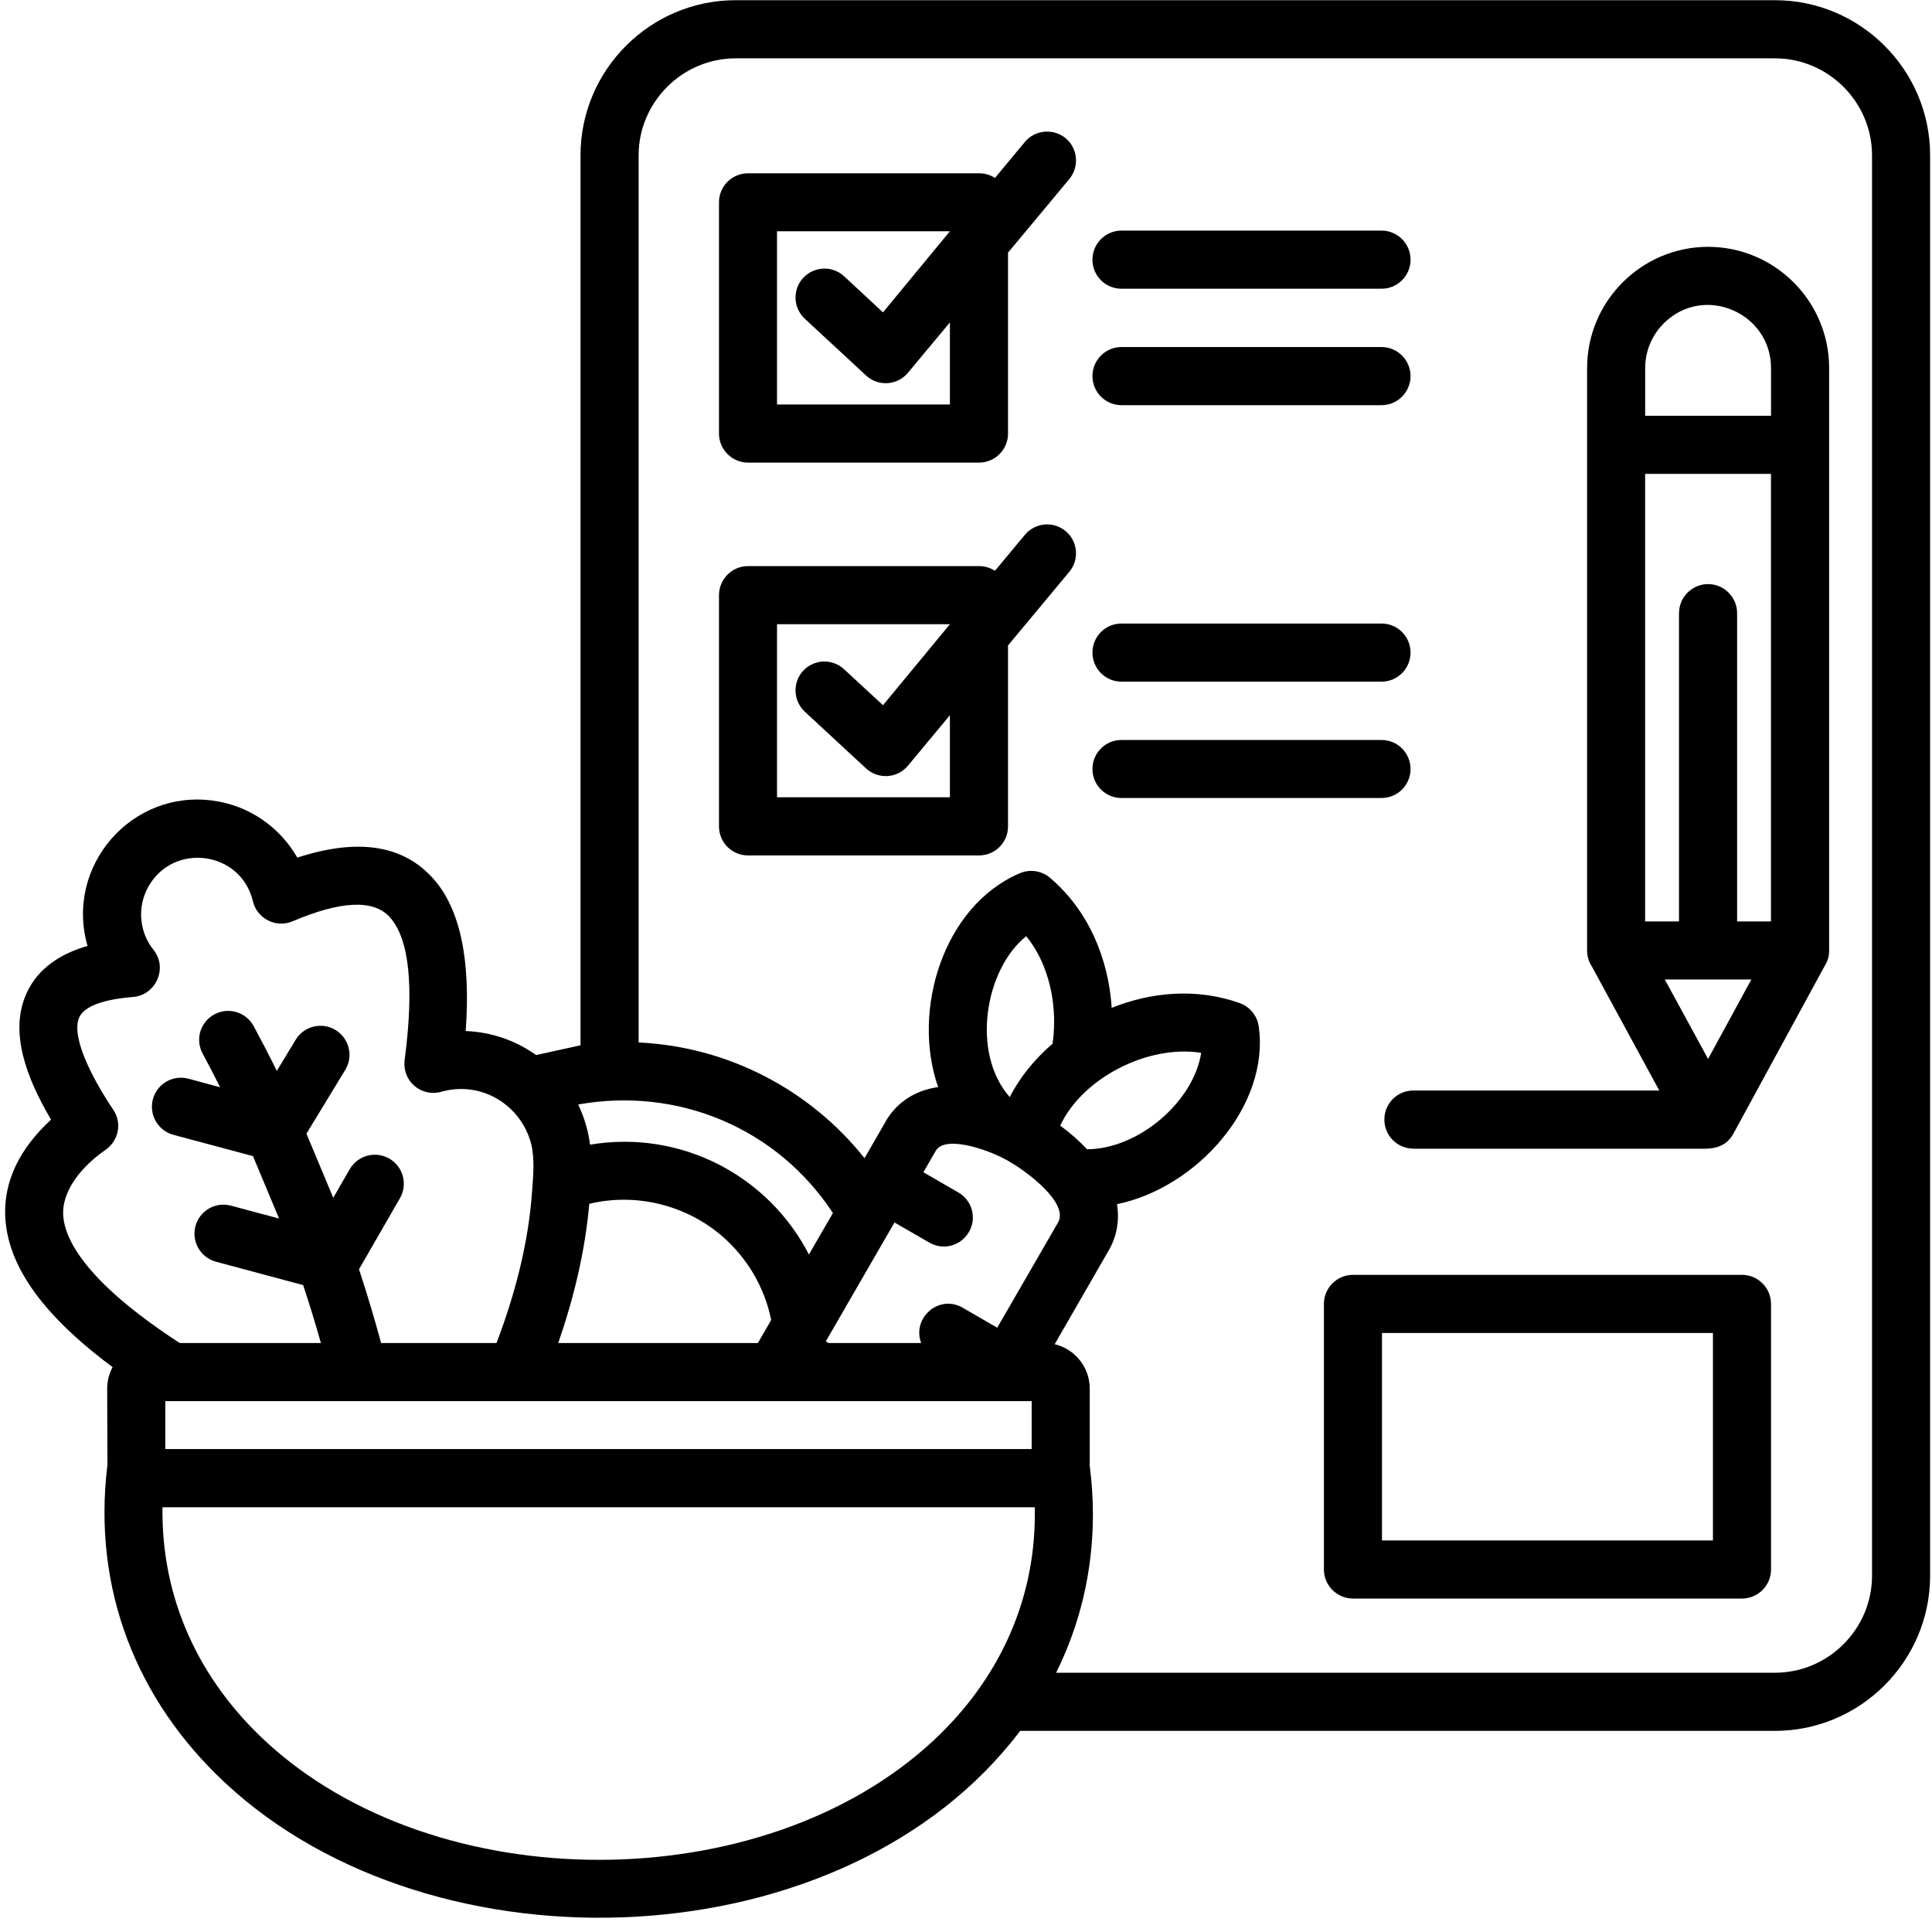 <svg xmlns="http://www.w3.org/2000/svg" xmlns:xlink="http://www.w3.org/1999/xlink" width="500" zoomAndPan="magnify" viewBox="0 0 375 375" height="500" preserveAspectRatio="xMidYMid meet" version="1.0"><path fill="#000000" d="M 175.004 260.676 L 178.797 260.676 C 176.969 255.805 182.242 251.172 186.855 253.824 L 193.562 257.707 L 205.367 237.285 C 207.496 233.535 199.434 227.508 196.188 225.629 C 192.926 223.523 183.586 220.074 181.645 223.348 L 179.23 227.531 L 186.035 231.465 C 188.707 233.02 189.641 236.469 188.062 239.137 C 186.508 241.828 183.086 242.75 180.398 241.191 L 173.617 237.285 L 160.289 260.359 L 160.836 260.684 L 175.004 260.684 Z M 204.715 260.91 C 208.645 261.844 211.52 265.391 211.52 269.527 L 211.52 283.711 C 211.52 283.922 211.52 284.148 211.496 284.348 C 211.93 287.688 212.133 290.887 212.133 293.926 C 212.133 305.07 209.598 315.406 204.988 324.676 L 344.523 324.676 C 354.863 324.676 363.359 316.195 363.359 305.848 L 363.359 30.152 C 363.359 19.805 354.871 11.324 344.523 11.324 L 142.793 11.324 C 132.453 11.324 123.957 19.805 123.957 30.152 L 123.957 202.34 C 141.301 203.164 157.164 211.457 167.805 224.797 L 171.957 217.602 L 171.934 217.602 C 174.285 213.668 177.895 211.609 182.09 211 C 176.91 196.215 183.023 175.926 197.863 169.527 C 199.781 168.68 202.082 168.93 203.797 170.375 C 211.289 176.727 215.168 186.09 215.781 195.621 C 223.656 192.469 232.488 191.781 240.641 194.707 C 242.668 195.441 244.02 197.199 244.312 199.207 L 244.312 199.184 C 246.527 214.602 232.305 230.555 216.805 233.73 C 217.301 236.742 216.852 239.992 215.09 242.895 Z M 20.852 284.371 L 20.805 269.516 C 20.805 268.012 21.191 266.59 21.852 265.359 C 11.969 258 2.18 248.406 1.098 237.25 C 0.344 229.344 4.023 222.742 9.91 217.324 C 5.094 209.168 1.734 200.215 5.18 192.742 C 7.371 187.922 11.777 185.109 16.988 183.602 C 12.535 168.109 25.57 153.102 41.547 155.43 C 48.391 156.414 54.328 160.547 57.707 166.465 C 69.418 162.652 78.188 163.973 84.047 170.488 C 89.273 176.289 91.402 186.18 90.395 200.125 C 95.281 200.309 100.023 201.906 104.066 204.785 L 112.676 202.891 L 112.676 30.152 C 112.676 13.566 126.211 0.039 142.785 0.039 L 344.523 0.039 C 361.098 0.039 374.633 13.566 374.633 30.152 L 374.633 305.848 C 374.633 322.41 361.098 335.961 344.523 335.961 L 198.008 335.961 C 164.227 380.719 84.426 384.031 43.68 346.035 C 26.465 329.98 17.906 308.359 20.852 284.371 Z M 200.246 271.961 L 32.086 271.961 L 32.086 281.262 L 200.246 281.262 Z M 200.859 293.926 C 200.859 293.465 200.859 293.012 200.836 292.555 L 31.539 292.555 C 31.289 310.426 38.703 325.98 51.348 337.797 C 84.555 368.781 148.156 368.668 181.227 337.797 C 193.469 326.391 200.859 311.262 200.859 293.926 Z M 147.109 260.676 L 149.684 256.219 C 148.406 249.816 145.008 244.176 140.281 240.039 C 133.312 233.961 123.57 231.449 114.375 233.664 C 113.555 242.941 111.387 251.922 108.352 260.676 Z M 157.012 243.5 L 161.668 235.453 C 150.828 218.938 131.582 210.918 112.223 214.383 C 113.391 216.828 114.188 219.477 114.527 222.18 C 132.082 219.227 149.09 228.117 157.012 243.5 Z M 205.789 218.48 C 207.656 219.848 209.441 221.406 210.988 223.074 C 221.129 223.023 231.715 213.707 233.148 204.355 C 222.754 202.711 210.062 209.289 205.789 218.48 Z M 195.996 212.949 C 197.91 209.137 200.812 205.59 204.305 202.574 C 204.902 198.418 204.629 193.957 203.371 189.801 C 202.504 186.848 201.109 184.086 199.191 181.715 C 191.203 188.105 188.395 204.355 195.996 212.949 Z M 103.277 231.246 C 103.488 228.41 103.824 224.871 103.094 222.016 C 101.152 214.52 93.484 209.699 85.625 211.918 C 81.859 212.988 77.887 209.91 78.574 205.477 C 80.402 191.355 79.418 182.199 75.672 178.039 C 72.551 174.543 66.219 174.816 56.75 178.836 C 53.555 180.184 49.883 178.289 49.086 174.93 C 46.781 165.191 33.742 163.434 28.84 172.027 C 26.602 175.934 26.973 180.844 29.797 184.367 C 32.648 187.93 30.207 193.184 25.828 193.508 C 21.699 193.828 16.582 194.828 15.398 197.441 C 13.684 201.164 17.887 209.297 21.996 215.422 C 23.711 217.98 23.066 221.414 20.418 223.234 C 16.035 226.273 11.809 231.117 12.293 236.211 C 12.516 238.68 13.711 241.355 15.812 244.258 C 19.508 249.324 25.875 254.816 34.895 260.684 L 62.289 260.684 C 61.242 256.934 60.074 253.188 58.844 249.438 L 41.91 244.895 C 38.922 244.094 37.141 241.008 37.938 237.992 C 38.738 235.004 41.82 233.195 44.832 234.02 L 54.164 236.512 L 49.102 224.402 L 33.672 220.27 C 30.66 219.469 28.879 216.359 29.676 213.367 C 30.477 210.355 33.559 208.574 36.57 209.371 L 42.73 211.039 C 41.637 208.848 40.492 206.68 39.332 204.5 C 37.852 201.762 38.875 198.352 41.613 196.895 C 44.348 195.41 47.754 196.434 49.238 199.172 C 50.793 202.051 52.297 204.953 53.73 207.855 L 57.402 201.801 C 59.02 199.148 62.492 198.305 65.141 199.93 C 67.789 201.559 68.637 205 67.008 207.676 L 59.48 220.043 L 64.684 232.496 L 67.879 226.941 C 69.457 224.25 72.879 223.332 75.57 224.887 C 78.266 226.441 79.176 229.891 77.621 232.586 L 69.684 246.359 C 71.262 251.133 72.672 255.91 73.977 260.684 L 96.367 260.684 C 99.969 251.234 102.57 241.32 103.277 231.246 Z M 274.34 222.953 C 271.215 222.953 268.703 220.414 268.703 217.309 C 268.703 214.184 271.215 211.668 274.34 211.668 L 322.066 211.668 L 308.988 187.605 C 308.395 186.711 308.055 185.641 308.055 184.496 L 308.055 71.422 C 308.055 58.496 318.605 47.91 331.543 47.91 C 344.484 47.91 355.035 58.469 355.035 71.422 L 355.035 184.504 C 355.035 185.738 354.734 186.559 354.102 187.613 L 336.48 219.992 C 335.176 222.395 333.082 222.969 330.73 222.969 L 274.34 222.969 Z M 262.605 247.449 L 338.117 247.449 C 341.238 247.449 343.754 249.988 343.754 253.09 L 343.754 304.637 C 343.754 307.738 341.238 310.277 338.117 310.277 L 262.605 310.277 C 259.508 310.277 256.969 307.738 256.969 304.637 L 256.969 253.09 C 256.969 249.988 259.5 247.449 262.605 247.449 Z M 332.48 258.734 L 268.242 258.734 L 268.242 298.996 L 332.48 298.996 Z M 156.215 138.141 C 153.938 136.012 153.801 132.473 155.895 130.191 C 158.02 127.926 161.555 127.789 163.832 129.895 L 171.387 136.883 L 184.375 121.164 L 150.82 121.164 L 150.82 154.754 L 184.375 154.754 L 184.375 138.824 L 176.227 148.625 C 174.172 151.094 170.477 151.328 168.102 149.152 Z M 193.121 110.789 L 198.918 103.82 C 200.906 101.418 204.441 101.102 206.844 103.086 C 209.219 105.074 209.531 108.613 207.551 110.992 L 195.656 125.277 L 195.656 160.395 C 195.656 163.523 193.145 166.039 190.02 166.039 L 145.191 166.039 C 142.082 166.039 139.555 163.523 139.555 160.395 L 139.555 115.523 C 139.555 112.41 142.09 109.879 145.191 109.879 L 190.02 109.879 C 191.156 109.871 192.234 110.219 193.121 110.789 Z M 217.68 132.312 C 214.559 132.312 212.043 129.773 212.043 126.672 C 212.043 123.543 214.559 121.027 217.68 121.027 L 268.148 121.027 C 271.27 121.027 273.785 123.543 273.785 126.672 C 273.785 129.773 271.27 132.312 268.148 132.312 Z M 217.68 154.891 C 214.559 154.891 212.043 152.375 212.043 149.273 C 212.043 146.145 214.559 143.629 217.68 143.629 L 268.148 143.629 C 271.27 143.629 273.785 146.145 273.785 149.273 C 273.785 152.375 271.27 154.891 268.148 154.891 Z M 156.215 61.871 C 153.938 59.77 153.801 56.207 155.895 53.941 C 158.02 51.66 161.555 51.523 163.832 53.617 L 171.387 60.629 L 184.375 44.887 L 150.82 44.887 L 150.82 78.508 L 184.375 78.508 L 184.375 62.582 L 176.227 72.359 C 174.172 74.824 170.477 75.074 168.102 72.883 Z M 193.121 34.547 L 198.918 27.559 C 200.906 25.18 204.441 24.867 206.844 26.824 C 209.219 28.816 209.531 32.355 207.551 34.758 L 195.656 49.039 L 195.656 84.152 C 195.656 87.262 193.145 89.793 190.02 89.793 L 145.191 89.793 C 142.082 89.793 139.555 87.254 139.555 84.152 L 139.555 39.254 C 139.555 36.152 142.09 33.637 145.191 33.637 L 190.02 33.637 C 191.156 33.629 192.234 33.949 193.121 34.547 Z M 217.68 56.043 C 214.559 56.043 212.043 53.531 212.043 50.402 C 212.043 47.297 214.559 44.758 217.68 44.758 L 268.148 44.758 C 271.27 44.758 273.785 47.297 273.785 50.402 C 273.785 53.531 271.27 56.043 268.148 56.043 Z M 217.68 78.645 C 214.559 78.645 212.043 76.105 212.043 73.004 C 212.043 69.898 214.559 67.359 217.68 67.359 L 268.148 67.359 C 271.27 67.359 273.785 69.898 273.785 73.004 C 273.785 76.105 271.27 78.645 268.148 78.645 Z M 327.543 198.207 L 331.535 205.543 L 339.934 190.121 L 323.137 190.121 Z M 325.898 119.012 C 325.898 115.91 328.438 113.371 331.535 113.371 C 334.637 113.371 337.172 115.91 337.172 119.012 L 337.172 178.852 L 343.746 178.852 L 343.746 91.984 L 319.32 91.984 L 319.32 178.852 L 325.891 178.852 L 325.891 119.012 Z M 319.328 80.703 L 343.754 80.703 L 343.754 71.422 C 343.754 60.711 330.699 55.02 322.914 62.781 C 320.699 65 319.328 68.062 319.328 71.422 Z M 319.328 80.703 " fill-opacity="1" fill-rule="nonzero"/></svg>